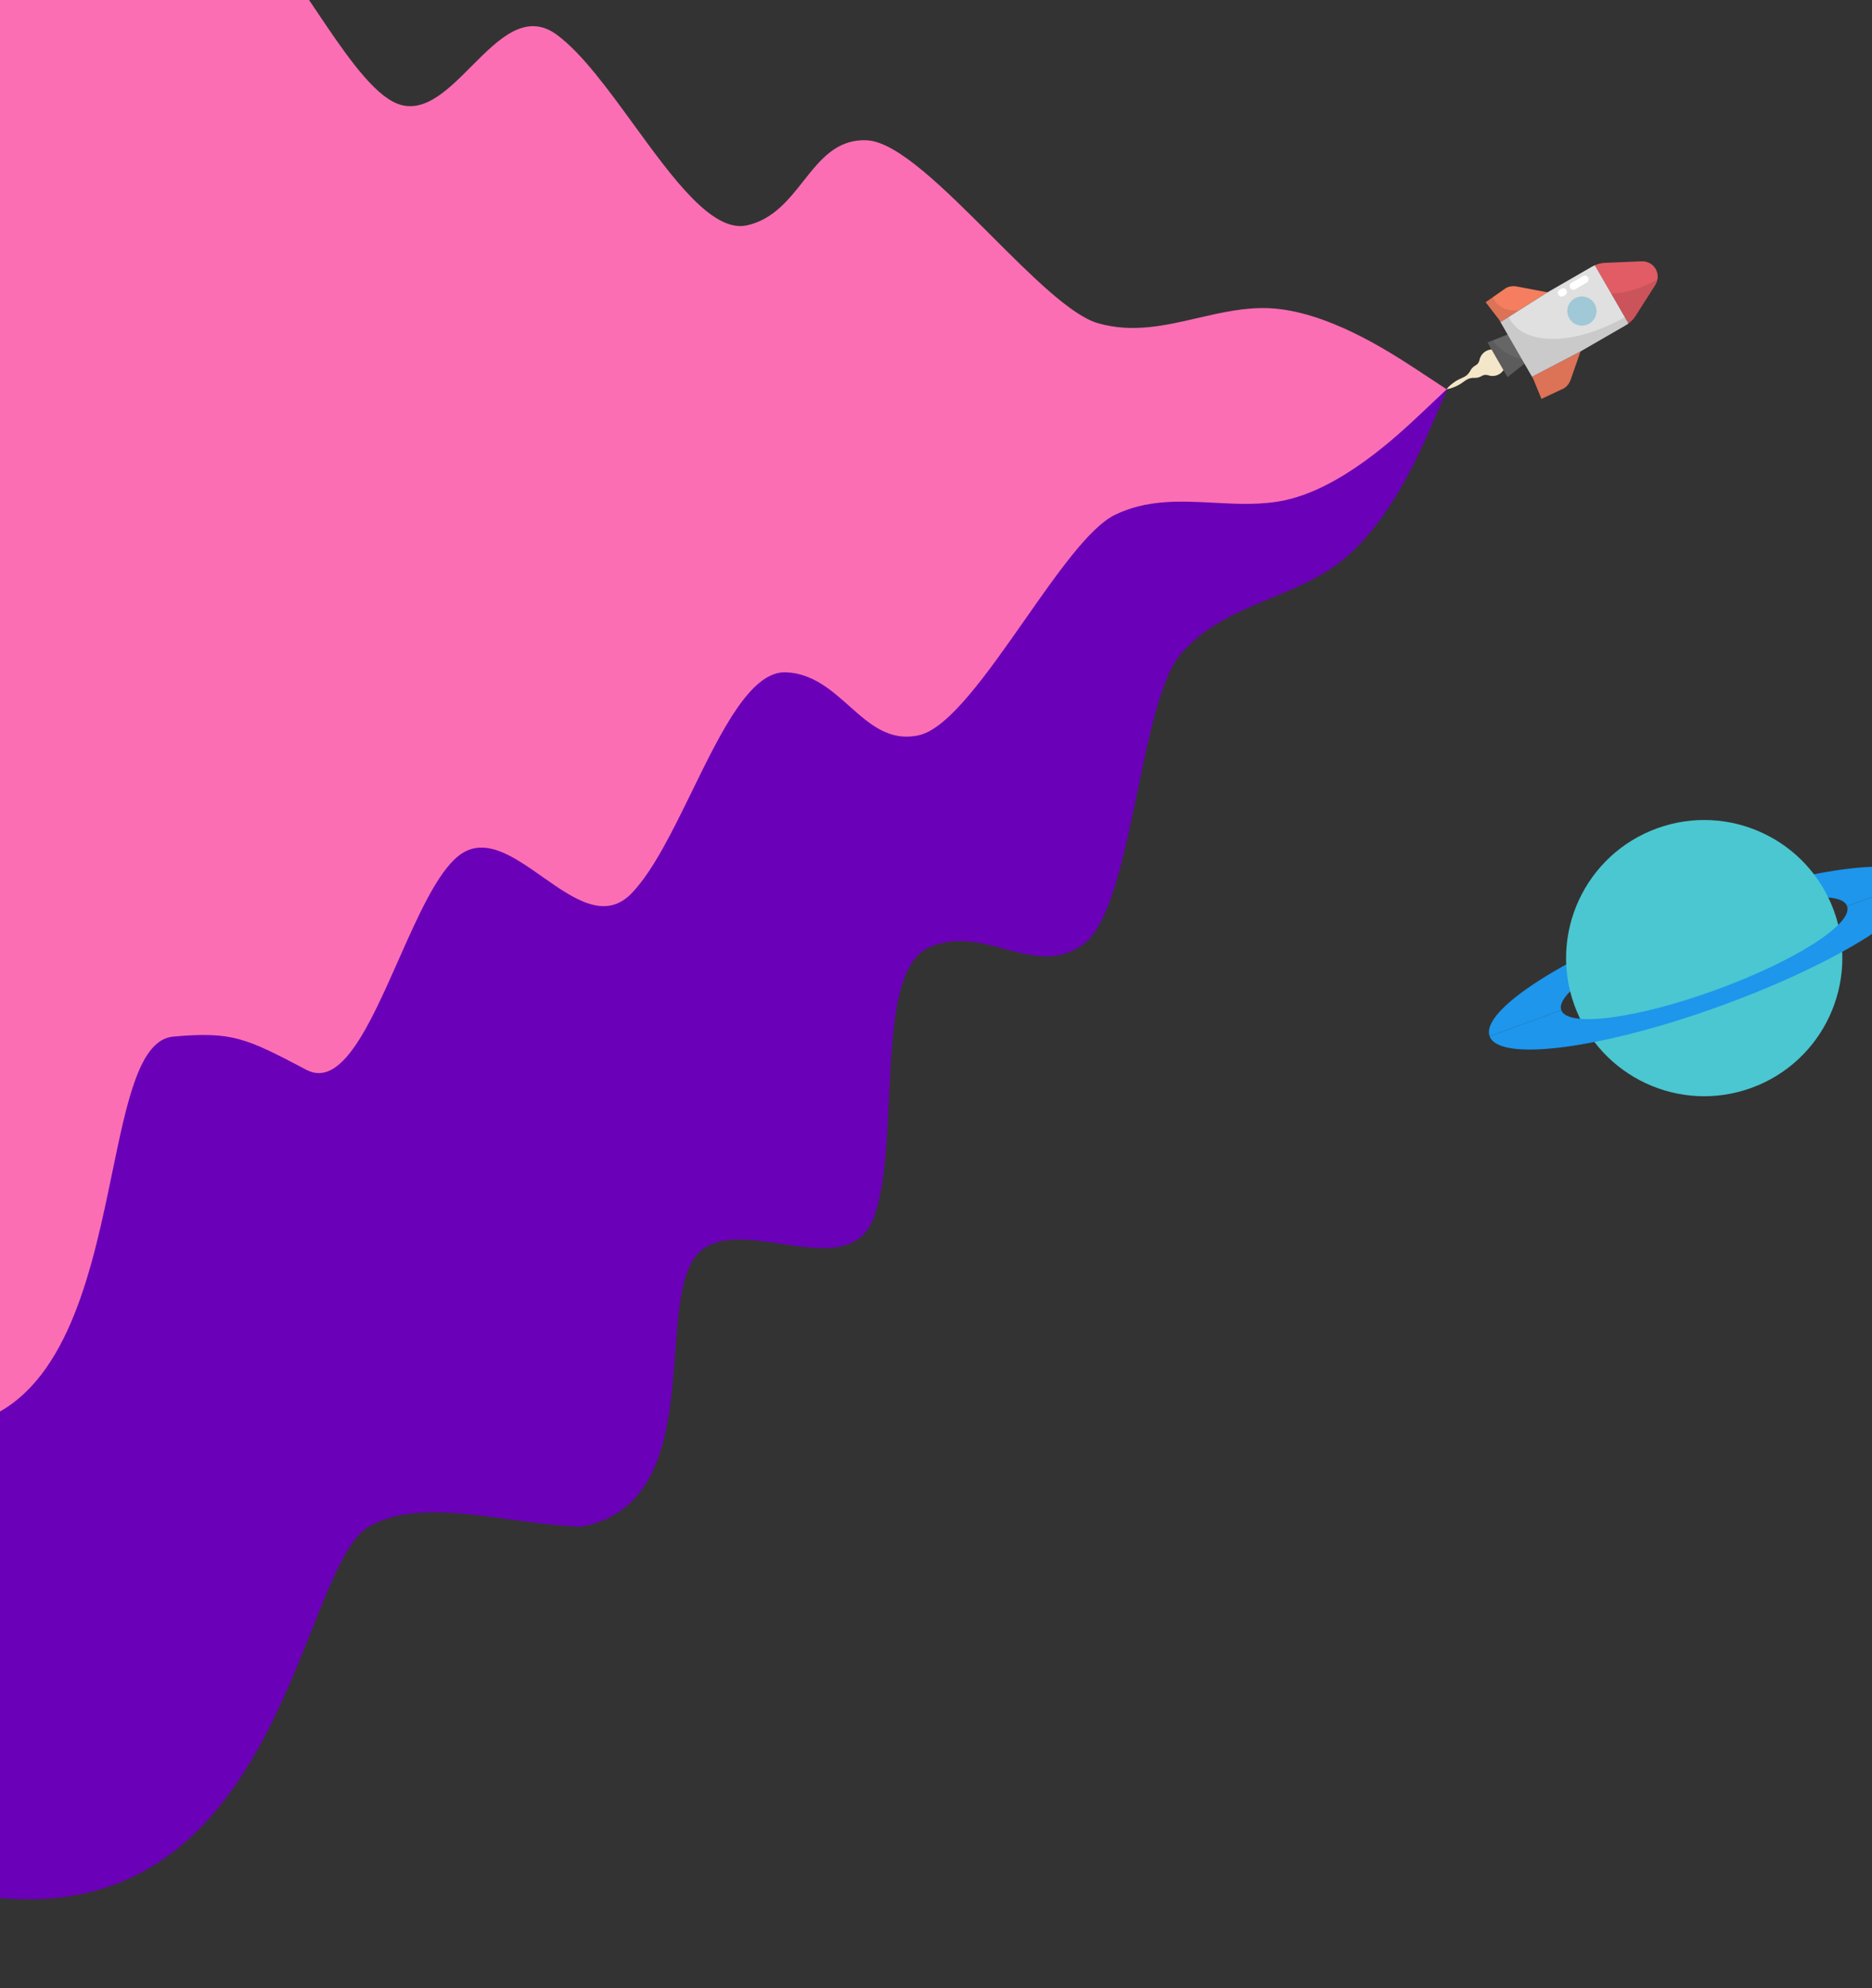 <svg width="1512" height="1606" viewBox="0 0 1512 1606" fill="none" xmlns="http://www.w3.org/2000/svg">
<rect x="0" y="0" width="1512" height="1606" fill="#333333" stroke="none"/>
<g clip-path="url(#clip0_640_7061)">
<path fill-rule="evenodd" clip-rule="evenodd" d="M-337.897 349.35L-220.897 552.001L23.602 975.486L-57.898 1218L-9.899 1318L-9.897 1532C157.693 1553.12 213.582 1412.68 251.98 1316.2C268.113 1275.66 281.157 1242.88 298.101 1233.1C328.09 1215.78 370.309 1221.57 412.527 1227.35C432.127 1230.04 451.726 1232.72 470.101 1233.1C535.842 1220.29 540.98 1151.39 545.391 1092.26C547.555 1063.24 549.544 1036.57 558.432 1020.04C571.387 995.939 601.066 1000.3 630.757 1004.66C662.948 1009.38 695.154 1014.11 706.079 982.574C714.741 958.442 716.406 922.537 718.069 886.699C720.621 831.688 723.165 776.834 750.993 764.963C772.09 756.03 792.199 761.374 811.627 766.537C833.639 772.387 854.779 778.004 875.495 762.363C896.386 746.591 907.729 692.144 918.83 638.857C928.454 592.661 937.897 547.336 953.221 528.836C973.017 505.29 999.627 494.293 1026.29 483.272C1045.37 475.389 1064.47 467.494 1081.13 454.986C1120.14 425.54 1145.09 369.562 1157.09 341.849L1168.84 314.72L1169.28 314.464L1168.97 314.428L1169.09 314.136L1168.65 314.391L1139.28 311C1109.28 307.537 1048.33 301.16 1003.32 320.214C984.161 328.389 967.771 340.986 951.407 353.563C928.529 371.148 905.701 388.694 875.411 394.064C851.728 398.086 807.754 383.601 762.935 368.838C711.236 351.808 658.412 334.408 634.308 344.613C610.404 354.734 604.7 375.85 598.759 397.838C593.516 417.245 588.09 437.331 569.805 451.136C545.611 469.3 496.834 444.077 447.917 418.781C416.049 402.302 384.121 385.792 358.892 381.227C326.118 374.92 314.11 405.176 302.107 435.417C291.037 463.31 279.971 491.191 252.622 490.36C229.482 489.657 195.359 470.295 161.177 450.899C111.159 422.517 61.015 394.064 44.975 423.903C17.019 474.684 10.473 485.391 -33.438 510.743C-58.561 525.248 -95.605 491.535 -140.077 451.062C-196.989 399.267 -266.068 336.4 -337.897 349.35Z" fill="#6A00B7"/>
<path fill-rule="evenodd" clip-rule="evenodd" d="M-131.784 -297.735L-111.39 -64.624L-68.771 422.514L-68.738 422.891L-26.119 910.029L-5.724 1143.14C56.38 1112.91 75.185 1021.94 90.679 946.996C102.786 888.431 112.87 839.648 140.011 837.274C187.448 833.124 198.283 838.198 247.303 864.024C275.81 879.419 298.796 827.505 321.724 775.721C337.392 740.332 353.033 705.005 370.392 691.261C390.908 675.017 414.538 691.633 438.178 708.257C463.809 726.28 489.452 744.312 511.152 720.482C528.014 702.375 543.522 670.641 559.001 638.966C582.761 590.344 606.453 541.863 634.869 543.024C656.387 543.965 671.459 557.384 686.022 570.35C702.521 585.04 718.367 599.147 742.19 593.863C766.214 588.536 797.259 544.18 827.642 500.77C853.982 463.135 879.825 426.211 900.167 416.041C926.307 403.22 953.34 404.651 980.432 406.084C999.811 407.11 1019.22 408.137 1038.35 403.951C1083.2 394.004 1126.47 354.081 1147.59 334.165L1168.26 314.667L1168.74 314.625L1168.49 314.458L1168.71 314.249L1168.23 314.29L1144.49 298.679C1120.23 282.732 1070.69 250.929 1024.79 248.922C1005.22 248.122 986.284 252.504 967.378 256.879C940.947 262.995 914.572 269.098 886.604 261.011C864.805 254.528 832.942 222.652 800.467 190.164C763.008 152.688 724.733 114.398 700.149 113.323C675.769 112.256 662.614 128.901 648.916 146.233C636.826 161.53 624.313 177.363 603.286 182.026C575.503 188.104 543.752 144.473 511.91 100.716C491.166 72.21 470.383 43.651 450.633 28.747C425.125 9.047 403.003 31.258 380.891 53.458C360.496 73.934 340.111 94.401 317.086 81.967C297.604 71.446 276.066 39.371 254.49 7.242C222.919 -39.775 191.268 -86.909 165.867 -66.797C122.076 -32.851 112.286 -25.973 64.85 -21.823C37.709 -19.448 19.307 -65.738 -2.786 -121.311C-31.059 -192.43 -65.375 -278.751 -131.784 -297.735Z" fill="#FC6EB3"/>
<g clip-path="url(#clip1_640_7061)">
<path d="M1213.37 285.689C1212 284.191 1210.24 283.112 1208.29 282.58C1206.33 282.048 1204.26 282.084 1202.33 282.684C1198.26 283.979 1195.66 287.231 1194.94 290.88C1194.6 292.614 1193.6 294.126 1192.05 294.969L1191.8 295.112C1189.94 296.186 1188.54 297.639 1187.77 299.121C1186.6 301.389 1184.89 303.334 1182.6 304.459L1182.35 304.578C1179.87 305.825 1177.23 306.792 1174.96 308.415C1172.68 310.02 1170.48 311.753 1168.59 314.032L1168.78 314.355C1171.7 313.859 1174.3 312.819 1176.83 311.648C1179.37 310.498 1181.53 308.692 1183.85 307.164L1184.07 307.013C1186.2 305.591 1188.73 305.079 1191.29 305.199C1192.95 305.278 1194.91 304.792 1196.77 303.716L1196.99 303.588C1198.5 302.673 1200.32 302.526 1201.99 303.1C1203.44 303.602 1204.98 303.786 1206.5 303.64C1208.03 303.493 1209.51 303.02 1210.83 302.252C1212.23 301.447 1213.42 300.339 1214.33 299.011C1215.23 297.683 1215.83 296.168 1216.07 294.579C1216.32 292.989 1216.2 291.365 1215.73 289.826C1215.26 288.288 1214.46 286.874 1213.37 285.689Z" fill="#F4E6C8"/>
<path d="M1245.02 282.886L1233.97 263.74L1201.45 276.638L1217.59 304.599L1245.02 282.886Z" fill="#666666"/>
<path opacity="0.1" d="M1232.25 290.996C1220.47 288.617 1210.86 282.484 1205.61 274.986L1201.45 276.637L1217.59 304.598L1234.34 291.341C1233.64 291.231 1232.95 291.139 1232.25 290.996Z" fill="black"/>
<path d="M1337 230.119C1338.47 227.803 1339.14 225.065 1338.89 222.331C1338.64 219.597 1337.5 217.022 1335.64 215.007C1333.08 212.221 1329.29 210.894 1325.51 211.056L1296.39 212.31C1293.54 212.436 1290.74 213.09 1288.13 214.239L1315.3 261.302C1317.59 259.615 1319.57 257.522 1321.1 255.106L1337 230.119Z" fill="#E15C64"/>
<path opacity="0.1" d="M1335.34 227.511C1323.85 233.685 1311.96 236.87 1301.38 237.202L1315.3 261.301C1317.59 259.614 1319.56 257.521 1321.1 255.105L1337 230.118C1337.87 228.726 1338.45 227.176 1338.72 225.556C1337.61 226.218 1336.5 226.888 1335.34 227.511Z" fill="black"/>
<path d="M1276.59 283.827L1237.39 304.276L1238.32 305.884L1245.02 322.176L1263.48 313.529C1265.83 311.902 1267.61 309.57 1268.55 306.87L1276.59 283.827Z" fill="#F47E5F"/>
<path opacity="0.1" d="M1276.59 283.827L1237.39 304.276L1238.32 305.884L1245.02 322.176L1263.48 313.529C1265.83 311.902 1267.61 309.57 1268.55 306.87L1276.59 283.827Z" fill="black"/>
<path d="M1216.66 232.436L1199.94 244.103L1210.7 258.046L1211.93 260.184L1249.92 236.117L1224.96 231.374C1222.15 230.84 1219.25 231.211 1216.66 232.436Z" fill="#F47E5F"/>
<path opacity="0.1" d="M1207.16 242.812C1206.64 241.896 1206.23 240.923 1205.94 239.912L1199.94 244.103L1210.7 258.046L1211.93 260.184L1226.63 250.87C1217.88 251.355 1210.54 248.646 1207.16 242.812Z" fill="black"/>
<path d="M1285.83 215.385L1249.92 236.117L1211.93 260.184L1237.39 304.275L1276.59 283.827L1313.16 262.716C1313.9 262.287 1314.61 261.809 1315.3 261.302L1288.13 214.239C1287.34 214.58 1286.58 214.956 1285.83 215.385Z" fill="#E0E0E0"/>
<path opacity="0.1" d="M1220.15 258.939C1219.57 257.983 1219.05 256.989 1218.6 255.964L1211.93 260.184L1237.39 304.275L1276.59 283.827L1313.16 262.716C1313.9 262.287 1314.61 261.808 1315.3 261.302L1312.33 256.154C1273.67 278.32 1233.12 279.826 1220.15 258.939Z" fill="black"/>
<path d="M1283.6 261.455C1289.24 258.2 1291.17 250.993 1287.92 245.357C1284.66 239.721 1277.46 237.79 1271.82 241.044C1266.18 244.298 1264.25 251.505 1267.51 257.141C1270.76 262.777 1277.97 264.709 1283.6 261.455Z" fill="#A0C8D7"/>
<path d="M1262.59 235.763L1261.24 236.537" stroke="white" stroke-width="6" stroke-miterlimit="10" stroke-linecap="round"/>
<path d="M1280.08 225.663L1270.76 231.044" stroke="white" stroke-width="6" stroke-miterlimit="10" stroke-linecap="round"/>
</g>
<path d="M1362.52 735.561C1266.68 770.444 1195.43 815.776 1203.15 836.983L1261.06 815.905C1255.86 801.631 1303.5 771.36 1367.12 748.204C1430.74 725.048 1486.69 717.616 1491.89 731.889L1549.8 710.811C1542.08 689.604 1458.36 700.679 1362.52 735.561Z" fill="#1D96EC"/>
<path d="M1414.62 878.709C1472.51 857.64 1502.35 793.635 1481.29 735.749C1460.22 677.863 1396.21 648.017 1338.33 669.086C1280.44 690.154 1250.59 754.16 1271.66 812.045C1292.73 869.931 1356.74 899.777 1414.62 878.709Z" fill="#4AC7D1"/>
<path d="M1385.83 799.59C1322.21 822.746 1266.26 830.179 1261.06 815.905L1203.15 836.983C1210.87 858.19 1294.59 847.115 1390.43 812.233C1486.27 777.35 1557.52 732.018 1549.8 710.811L1491.89 731.889C1497.08 746.163 1449.45 776.434 1385.83 799.59Z" fill="#1D96EC"/>
</g>
<defs>
<clipPath id="clip0_640_7061">
<rect width="1512" height="1606" fill="white"/>
</clipPath>
<clipPath id="clip1_640_7061">
<rect width="200" height="200" fill="white" transform="translate(1216 128) rotate(30)"/>
</clipPath>
</defs>
</svg>
